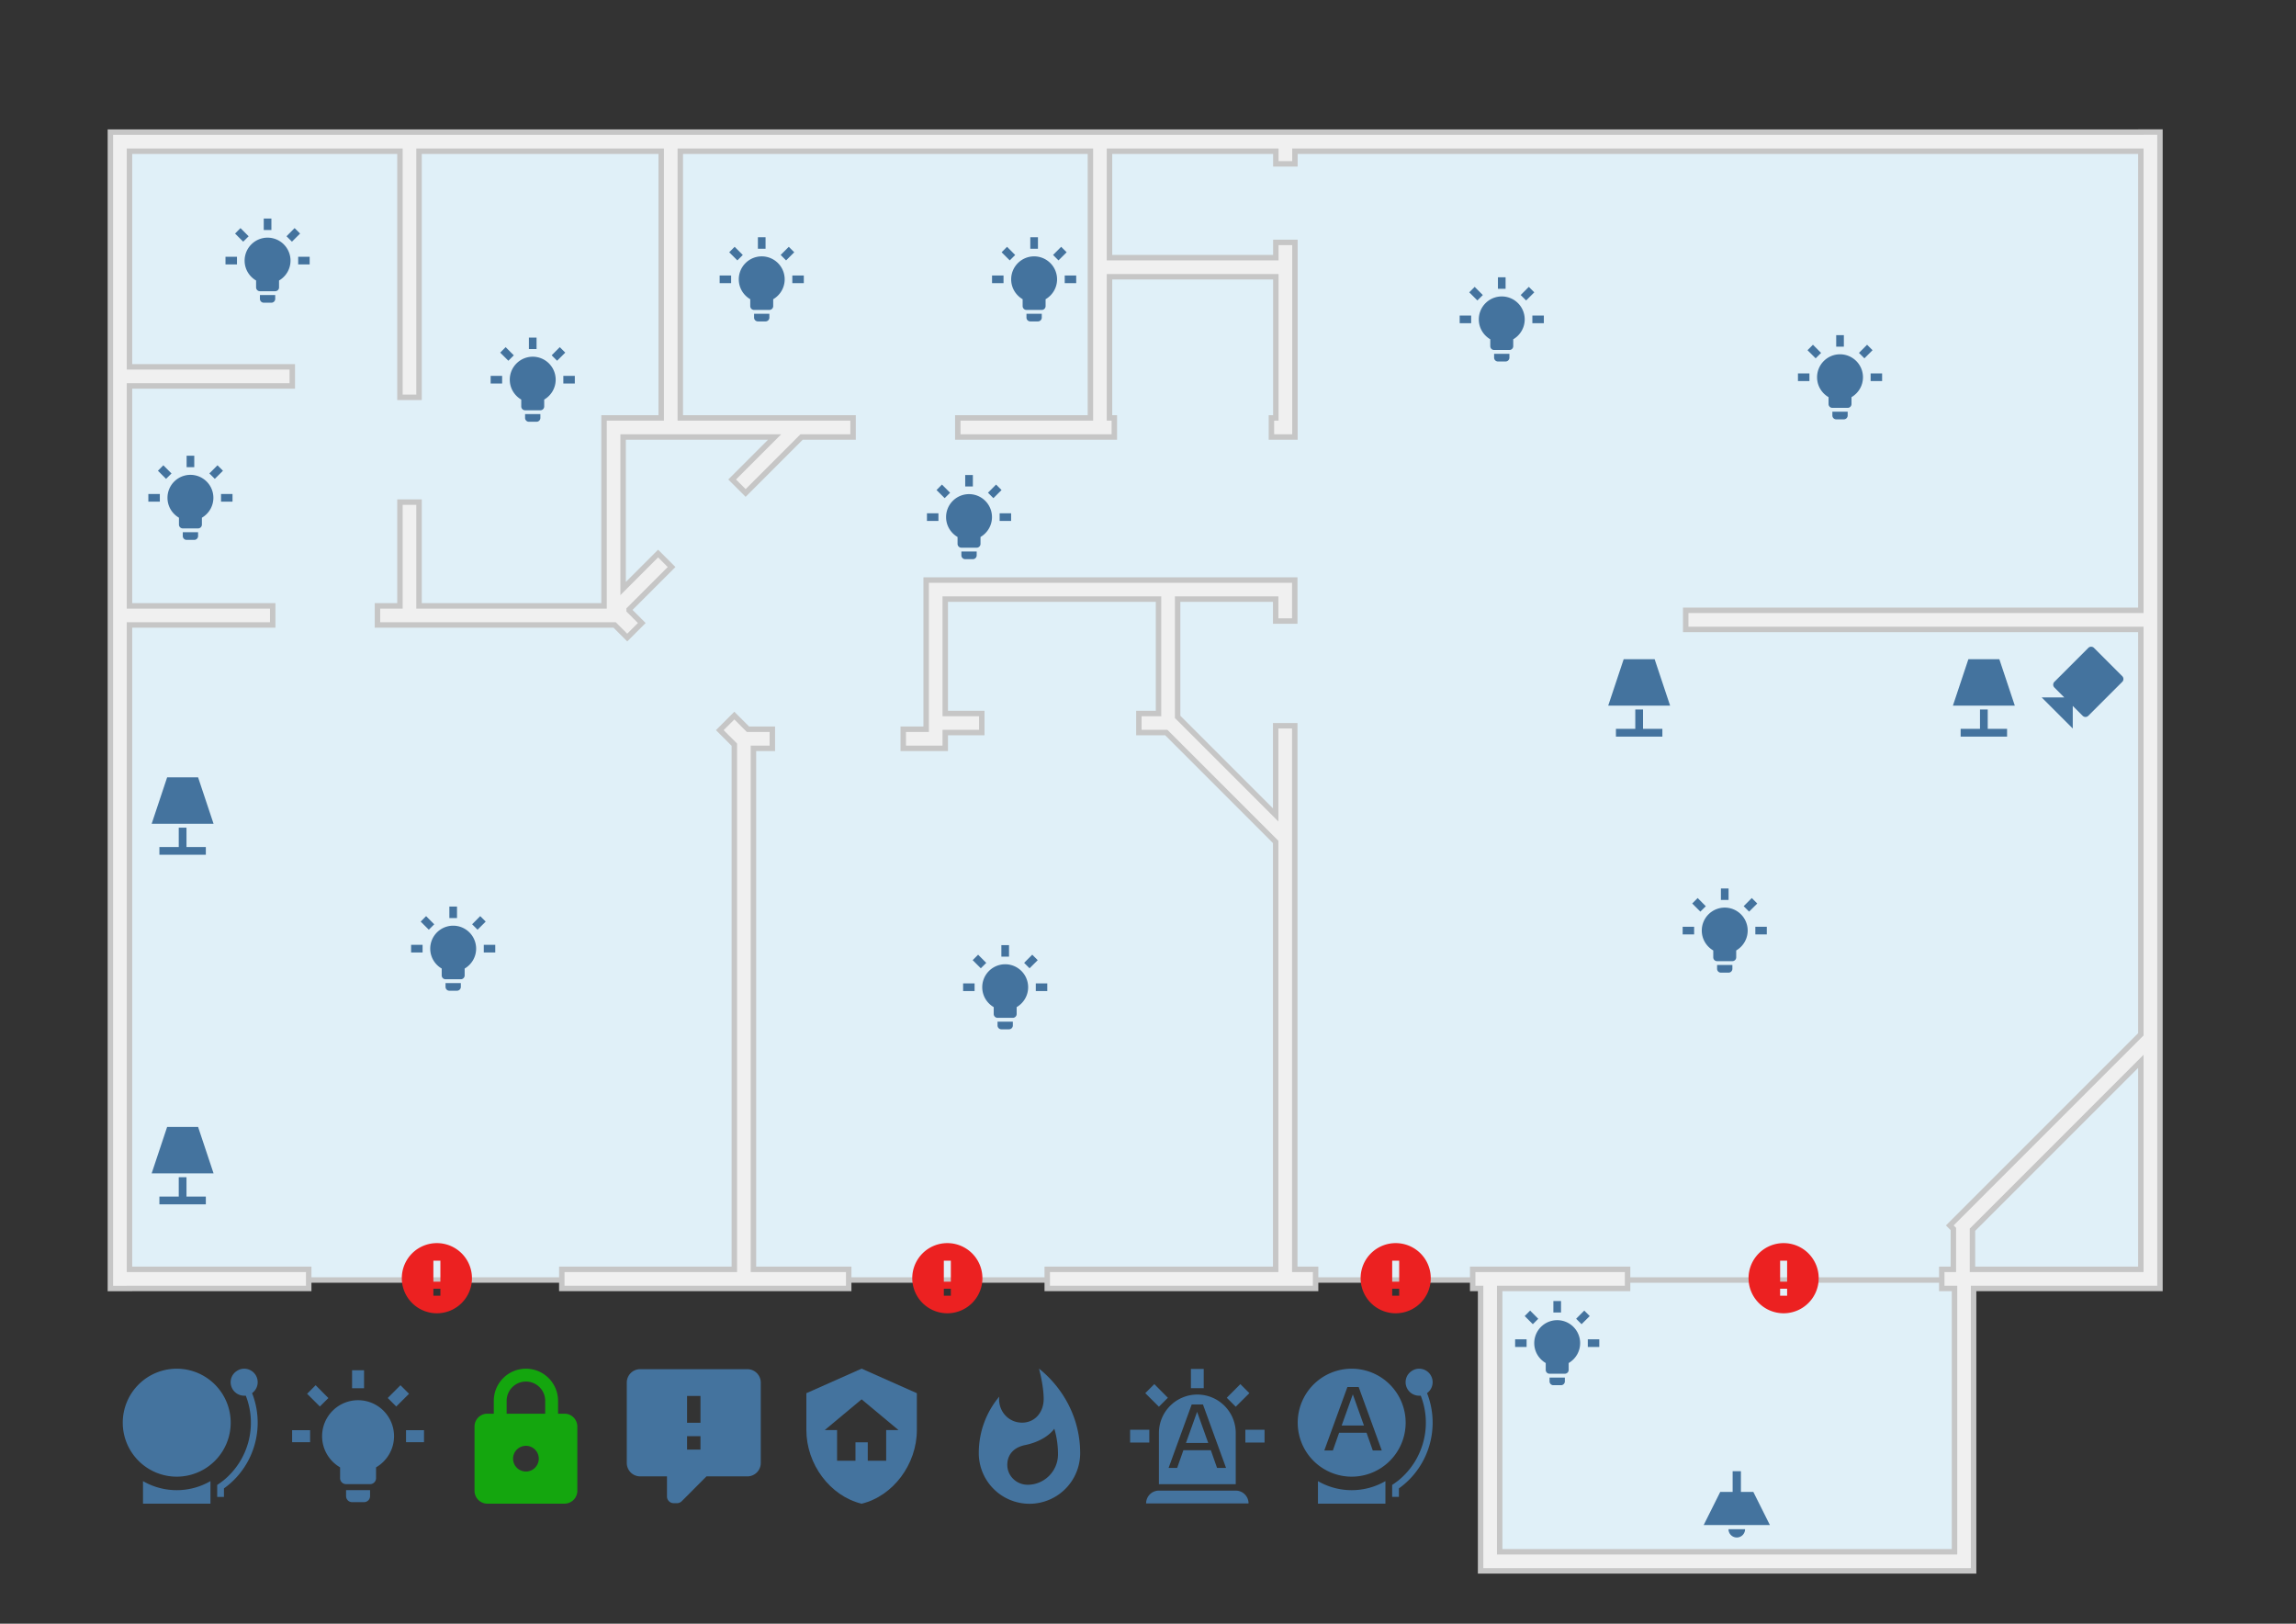 <?xml version="1.0" encoding="UTF-8" standalone="no"?>
<!-- Created with Inkscape (http://www.inkscape.org/) -->

<svg
   xmlns:dc="http://purl.org/dc/elements/1.1/"
   xmlns:cc="http://creativecommons.org/ns#"
   xmlns:rdf="http://www.w3.org/1999/02/22-rdf-syntax-ns#"
   xmlns:svg="http://www.w3.org/2000/svg"
   xmlns="http://www.w3.org/2000/svg"
   xmlns:sodipodi="http://sodipodi.sourceforge.net/DTD/sodipodi-0.dtd"
   xmlns:inkscape="http://www.inkscape.org/namespaces/inkscape"
   width="297mm"
   height="210mm"
   viewBox="0 0 1052.362 744.094"
   id="svg2"
   version="1.1"
   inkscape:version="0.91 r13725"
   sodipodi:docname="floorplan.svg">
  <rect x="0" y="0" width="1052.362" height="744.094" fill="#333333" stroke="none"/>
  <defs
     id="defs4" />
  <sodipodi:namedview
     id="base"
     pagecolor="#ffffff"
     bordercolor="#666666"
     borderopacity="1.0"
     inkscape:pageopacity="0.0"
     inkscape:pageshadow="2"
     inkscape:zoom="0.64"
     inkscape:cx="548.91341"
     inkscape:cy="399.88025"
     inkscape:document-units="px"
     inkscape:current-layer="layer1"
     showgrid="false"
     inkscape:window-width="1057"
     inkscape:window-height="792"
     inkscape:window-x="470"
     inkscape:window-y="0"
     inkscape:window-maximized="0" />
  <g
     inkscape:label="Layer 1"
     inkscape:groupmode="layer"
     id="layer1"
     transform="translate(0,-308.268)">
    <rect
       style="fill:#e0f0f8;fill-opacity:1;stroke:#c6c6c6;stroke-width:2.5;stroke-linecap:butt;stroke-miterlimit:4;stroke-dasharray:none;stroke-dashoffset:0;stroke-opacity:1"
       id="rect4823-5"
       width="218.406"
       height="138.188"
       x="682.594"
       y="885.612" />
    <rect
       style="fill:#e0f0f8;fill-opacity:1;stroke:#c6c6c6;stroke-width:2.5;stroke-linecap:butt;stroke-miterlimit:4;stroke-dasharray:none;stroke-dashoffset:0;stroke-opacity:1"
       id="rect4823"
       width="927"
       height="521"
       x="57"
       y="373.862" />
    <path
       style="fill:#f0f0f0;fill-opacity:1;stroke:#c6c6c6;stroke-width:2.5;stroke-linecap:butt;stroke-miterlimit:4;stroke-dasharray:none;stroke-dashoffset:0;stroke-opacity:1"
       d="M 981.254 60.527 L 981.254 60.553 L 50.596 60.553 L 50.596 69.303 L 50.596 590.488 L 59.346 590.488 L 59.346 590.463 L 141.5 590.463 L 141.5 581.713 L 59.346 581.713 L 59.346 286.406 L 125 286.406 L 125 277.656 L 59.346 277.656 L 59.346 176.854 L 133.965 176.854 L 133.965 168.104 L 59.346 168.104 L 59.346 69.303 L 183.316 69.303 L 183.316 182.094 L 192.066 182.094 L 192.066 69.303 L 303.062 69.303 L 303.062 191.52 L 285.607 191.52 L 276.857 191.52 L 276.857 277.656 L 192.066 277.656 L 192.066 230.094 L 183.316 230.094 L 183.316 277.656 L 173 277.656 L 173 286.406 L 281.721 286.406 L 287.492 292.176 L 294.156 285.512 L 288.365 279.719 L 288.365 279.301 L 307.814 259.852 L 301.639 253.676 L 285.607 269.707 L 285.607 200.27 L 355.045 200.27 L 335.58 219.734 L 341.756 225.91 L 367.396 200.27 L 391 200.27 L 391 191.52 L 311.812 191.52 L 311.812 69.303 L 499.785 69.303 L 499.785 191.52 L 439 191.52 L 439 200.27 L 510.75 200.27 L 510.75 191.52 L 508.535 191.52 L 508.535 126.822 L 584.775 126.822 L 584.775 191.52 L 582.75 191.52 L 582.75 200.27 L 588.584 200.27 L 593.525 200.27 L 593.525 111.094 L 584.775 111.094 L 584.775 118.072 L 508.535 118.072 L 508.535 69.303 L 584.775 69.303 L 584.775 75.094 L 593.525 75.094 L 593.525 69.303 L 981.254 69.303 L 981.254 279.693 L 772.641 279.693 L 772.641 288.443 L 981.254 288.443 L 981.254 473.996 L 893.68 561.568 L 895.322 563.211 L 895.322 581.713 L 890 581.713 L 890 590.463 L 895.84 590.463 L 895.84 711.125 L 687.375 711.125 L 687.375 590.463 L 746 590.463 L 746 581.713 L 675 581.713 L 675 590.463 L 678.625 590.463 L 678.625 719.875 L 682.5 719.875 L 687.375 719.875 L 898.25 719.875 L 904.59 719.875 L 904.59 590.463 L 981.254 590.463 L 990.004 590.463 L 990.006 590.463 L 990.006 581.713 L 990.004 581.713 L 990.004 60.527 L 981.254 60.527 z M 424.498 265.814 L 424.498 326.963 L 424.498 334.197 L 414 334.197 L 414 342.947 L 433.248 342.947 L 433.248 335.713 L 450 335.713 L 450 326.963 L 433.248 326.963 L 433.248 274.564 L 531.01 274.564 L 531.01 326.963 L 522 326.963 L 522 335.713 L 534.58 335.713 L 584.699 385.83 L 584.699 581.713 L 480 581.713 L 480 590.463 L 603 590.463 L 603 581.713 L 593.449 581.713 L 593.449 332.594 L 584.699 332.594 L 584.699 373.455 L 539.76 328.518 L 539.76 274.564 L 584.699 274.564 L 584.699 284.594 L 593.449 284.594 L 593.449 265.814 L 433.248 265.814 L 424.498 265.814 z M 336.582 327.938 L 329.918 334.602 L 336.584 341.268 L 336.584 581.713 L 257.5 581.713 L 257.5 590.463 L 389 590.463 L 389 581.713 L 345.334 581.713 L 345.334 342.947 L 354 342.947 L 354 334.197 L 342.842 334.197 L 336.582 327.938 z M 981.254 486.369 L 981.254 581.713 L 904.072 581.713 L 904.072 563.551 L 981.254 486.369 z "
       id="rect4136"
       transform="translate(0,308.268)" />
    <path
       id="camera.living_room"
       d="m 950.041,631.756 4.537,4.537 a 1.833,1.833 0 0 0 2.593,0 l 15.556,-15.556 a 1.833,1.833 0 0 0 0,-2.593 l -12.964,-12.964 a 1.833,1.833 0 0 0 -2.593,0 l -15.556,15.556 a 1.833,1.833 0 0 0 0,2.593 l 4.537,4.537 -10.371,0 14.26,14.26 -2e-5,-10.371 z"
       inkscape:connector-curvature="0"
       style="fill:#44739e;fill-opacity:1"
       inkscape:label="#path4827" />
    <path
       id="light.living_room_light_level"
       d="m 790.523,724.197 a 10.52,10.52 0 0 1 10.52,10.52 c 0,3.892 -2.122,7.294 -5.26,9.117 l 0,3.156 a 1.753,1.753 0 0 1 -1.753,1.753 l -7.013,0 a 1.753,1.753 0 0 1 -1.753,-1.753 l 0,-3.156 c -3.138,-1.823 -5.26,-5.225 -5.26,-9.117 a 10.52,10.52 0 0 1 10.52,-10.52 m 3.507,26.3 0,1.753 a 1.753,1.753 0 0 1 -1.753,1.753 l -3.507,0 a 1.753,1.753 0 0 1 -1.753,-1.753 l 0,-1.753 7.013,0 m 10.52,-17.533 5.26,0 0,3.507 -5.26,0 0,-3.507 m -33.313,0 5.26,0 0,3.507 -5.26,0 0,-3.507 m 21.04,-17.533 0,5.26 -3.507,0 0,-5.26 3.507,0 m -14.167,4.383 3.735,3.752 -2.49,2.472 -3.735,-3.717 2.49,-2.507 m 21.092,3.735 3.717,-3.735 2.507,2.507 -3.735,3.717 -2.49,-2.49 z"
       inkscape:connector-curvature="0"
       style="fill:#44739e;fill-opacity:1"
       inkscape:label="#path4239" />
    <path
       id="switch.patio_string_lights_switch"
       d="m 788.457,991.979 5.693,0 0,-9.488 3.795,0 0,9.488 5.693,0 7.591,15.182 -30.363,0 7.591,-15.182 m 11.386,17.079 a 3.795,3.795 0 0 1 -3.795,3.795 3.795,3.795 0 0 1 -3.795,-3.795 l 7.591,0 z"
       inkscape:connector-curvature="0"
       style="fill:#44739e;fill-opacity:1"
       inkscape:label="#path4250" />
    <path
       id="light.patio_light_level"
       d="m 713.736,913.26 a 10.52,10.52 0 0 1 10.52,10.52 c 0,3.892 -2.122,7.294 -5.26,9.117 l 0,3.156 a 1.753,1.753 0 0 1 -1.753,1.753 l -7.013,0 a 1.753,1.753 0 0 1 -1.753,-1.753 l 0,-3.156 c -3.138,-1.823 -5.26,-5.225 -5.26,-9.117 a 10.52,10.52 0 0 1 10.52,-10.52 m 3.507,26.3 0,1.753 a 1.753,1.753 0 0 1 -1.753,1.753 l -3.507,0 a 1.753,1.753 0 0 1 -1.753,-1.753 l 0,-1.753 7.013,0 m 10.52,-17.533 5.26,0 0,3.507 -5.26,0 0,-3.507 m -33.313,0 5.26,0 0,3.507 -5.26,0 0,-3.507 m 21.04,-17.533 0,5.26 -3.507,0 0,-5.26 3.507,0 m -14.167,4.383 3.735,3.752 -2.49,2.472 -3.735,-3.717 2.49,-2.507 m 21.092,3.735 3.717,-3.735 2.507,2.507 -3.735,3.717 -2.49,-2.49 z"
       inkscape:connector-curvature="0"
       style="fill:#44739e;fill-opacity:1"
       inkscape:label="#path4239-7" />
    <path
       id="light.master_bedroom_left_lamp_level"
       d="m 76.609,664.502 14.187,0 7.094,21.281 -28.374,0 7.094,-21.281 m 5.32,23.054 3.547,0 0,8.867 8.867,0 0,3.547 -21.281,0 0,-3.547 8.867,0 0,-8.867 z"
       inkscape:connector-curvature="0"
       style="fill:#44739e;fill-opacity:1"
       inkscape:label="#path4228-0" />
    <path
       id="light.master_bedroom_right_lamp_level"
       d="m 76.609,824.706 14.187,0 7.094,21.281 -28.374,0 7.094,-21.281 m 5.32,23.054 3.547,0 0,8.867 8.867,0 0,3.547 -21.281,0 0,-3.547 8.867,0 0,-8.867 z"
       inkscape:connector-curvature="0"
       style="fill:#44739e;fill-opacity:1"
       inkscape:label="#path4228-6" />
    <path
       id="light.living_room_table_lamp_level"
       d="m 744.207,610.364 14.187,0 7.094,21.281 -28.374,0 7.094,-21.281 m 5.32,23.054 3.547,0 0,8.867 8.867,0 0,3.547 -21.281,0 0,-3.547 8.867,0 0,-8.867 z"
       inkscape:connector-curvature="0"
       style="fill:#44739e;fill-opacity:1"
       inkscape:label="#path4228-2" />
    <path
       id="light.living_room_floor_lamp_level"
       d="m 902.202,610.364 14.187,0 7.094,21.281 -28.374,0 7.094,-21.281 m 5.32,23.054 3.547,0 0,8.867 8.867,0 0,3.547 -21.281,0 0,-3.547 8.867,0 0,-8.867 z"
       inkscape:connector-curvature="0"
       style="fill:#44739e;fill-opacity:1"
       inkscape:label="#path4228-1" />
    <path
       id="light.guest_bedroom_light_level"
       d="m 460.724,750.161 a 10.52,10.52 0 0 1 10.52,10.52 c 0,3.892 -2.122,7.294 -5.26,9.117 l 0,3.156 a 1.753,1.753 0 0 1 -1.753,1.753 l -7.013,0 a 1.753,1.753 0 0 1 -1.753,-1.753 l 0,-3.156 c -3.138,-1.823 -5.26,-5.225 -5.26,-9.117 a 10.52,10.52 0 0 1 10.52,-10.52 m 3.507,26.3 0,1.753 a 1.753,1.753 0 0 1 -1.753,1.753 l -3.507,0 a 1.753,1.753 0 0 1 -1.753,-1.753 l 0,-1.753 7.013,0 m 10.52,-17.533 5.26,0 0,3.507 -5.26,0 0,-3.507 m -33.313,0 5.26,0 0,3.507 -5.26,0 0,-3.507 m 21.04,-17.533 0,5.26 -3.507,0 0,-5.26 3.507,0 m -14.167,4.383 3.735,3.752 -2.49,2.472 -3.735,-3.717 2.49,-2.507 m 21.092,3.735 3.717,-3.735 2.507,2.507 -3.735,3.717 -2.49,-2.49 z"
       inkscape:connector-curvature="0"
       style="fill:#44739e;fill-opacity:1"
       inkscape:label="#path4239-78" />
    <path
       id="light.main_bathroom_vanity_level"
       d="m 473.983,425.753 a 10.52,10.52 0 0 1 10.52,10.52 c 0,3.892 -2.122,7.294 -5.26,9.117 l 0,3.156 a 1.753,1.753 0 0 1 -1.753,1.753 l -7.013,0 a 1.753,1.753 0 0 1 -1.753,-1.753 l 0,-3.156 c -3.138,-1.823 -5.26,-5.225 -5.26,-9.117 a 10.52,10.52 0 0 1 10.52,-10.52 m 3.507,26.3 0,1.753 a 1.753,1.753 0 0 1 -1.753,1.753 l -3.507,0 a 1.753,1.753 0 0 1 -1.753,-1.753 l 0,-1.753 7.013,0 m 10.52,-17.533 5.26,0 0,3.507 -5.26,0 0,-3.507 m -33.313,0 5.26,0 0,3.507 -5.26,0 0,-3.507 m 21.04,-17.533 0,5.26 -3.507,0 0,-5.26 3.507,0 m -14.167,4.383 3.735,3.752 -2.49,2.472 -3.735,-3.717 2.49,-2.507 m 21.092,3.735 3.717,-3.735 2.507,2.507 -3.735,3.717 -2.49,-2.49 z"
       inkscape:connector-curvature="0"
       style="fill:#44739e;fill-opacity:1"
       inkscape:label="#path4239-6" />
    <path
       id="light.main_bathroom_tub_level"
       d="m 349.134,425.753 a 10.52,10.52 0 0 1 10.52,10.52 c 0,3.892 -2.122,7.294 -5.26,9.117 l 0,3.156 a 1.753,1.753 0 0 1 -1.753,1.753 l -7.013,0 a 1.753,1.753 0 0 1 -1.753,-1.753 l 0,-3.156 c -3.138,-1.823 -5.26,-5.225 -5.26,-9.117 a 10.52,10.52 0 0 1 10.52,-10.52 m 3.507,26.3 0,1.753 a 1.753,1.753 0 0 1 -1.753,1.753 l -3.507,0 a 1.753,1.753 0 0 1 -1.753,-1.753 l 0,-1.753 7.013,0 m 10.52,-17.533 5.26,0 0,3.507 -5.26,0 0,-3.507 m -33.313,0 5.26,0 0,3.507 -5.26,0 0,-3.507 m 21.04,-17.533 0,5.26 -3.507,0 0,-5.26 3.507,0 m -14.167,4.383 3.735,3.752 -2.49,2.472 -3.735,-3.717 2.49,-2.507 m 21.092,3.735 3.717,-3.735 2.507,2.507 -3.735,3.717 -2.49,-2.49 z"
       inkscape:connector-curvature="0"
       style="fill:#44739e;fill-opacity:1"
       inkscape:label="#path4239-8" />
    <path
       id="light.master_bathroom_vanity_level"
       d="m 87.283,525.875 a 10.52,10.52 0 0 1 10.52,10.52 c 0,3.892 -2.122,7.294 -5.26,9.117 l 0,3.156 a 1.753,1.753 0 0 1 -1.753,1.753 l -7.013,0 a 1.753,1.753 0 0 1 -1.753,-1.753 l 0,-3.156 c -3.138,-1.823 -5.26,-5.225 -5.26,-9.117 a 10.52,10.52 0 0 1 10.52,-10.52 m 3.507,26.3 0,1.753 a 1.753,1.753 0 0 1 -1.753,1.753 l -3.507,0 a 1.753,1.753 0 0 1 -1.753,-1.753 l 0,-1.753 7.013,0 m 10.52,-17.533 5.26,0 0,3.507 -5.26,0 0,-3.507 m -33.313,0 5.26,0 0,3.507 -5.26,0 0,-3.507 m 21.04,-17.533 0,5.26 -3.507,0 0,-5.26 3.507,0 m -14.167,4.383 3.735,3.752 -2.49,2.472 -3.735,-3.717 2.49,-2.507 m 21.092,3.735 3.717,-3.735 2.507,2.507 -3.735,3.717 -2.49,-2.49 z"
       inkscape:connector-curvature="0"
       style="fill:#44739e;fill-opacity:1"
       inkscape:label="#path4239-66" />
    <path
       id="light.master_bathroom_shower_level"
       d="m 122.639,417.18 a 10.52,10.52 0 0 1 10.52,10.52 c 0,3.892 -2.122,7.294 -5.26,9.117 l 0,3.156 a 1.753,1.753 0 0 1 -1.753,1.753 l -7.013,0 a 1.753,1.753 0 0 1 -1.753,-1.753 l 0,-3.156 c -3.138,-1.823 -5.26,-5.225 -5.26,-9.117 a 10.52,10.52 0 0 1 10.52,-10.52 m 3.507,26.3 0,1.753 a 1.753,1.753 0 0 1 -1.753,1.753 l -3.507,0 a 1.753,1.753 0 0 1 -1.753,-1.753 l 0,-1.753 7.013,0 m 10.52,-17.533 5.26,0 0,3.507 -5.26,0 0,-3.507 m -33.313,0 5.26,0 0,3.507 -5.26,0 0,-3.507 m 21.04,-17.533 0,5.26 -3.507,0 0,-5.26 3.507,0 m -14.167,4.383 3.735,3.752 -2.49,2.472 -3.735,-3.717 2.49,-2.507 m 21.092,3.735 3.717,-3.735 2.507,2.507 -3.735,3.717 -2.49,-2.49 z"
       inkscape:connector-curvature="0"
       style="fill:#44739e;fill-opacity:1"
       inkscape:label="#path4239-4" />
    <path
       id="light.master_bedroom_light_level"
       d="m 207.713,732.483 a 10.52,10.52 0 0 1 10.52,10.52 c 0,3.892 -2.122,7.294 -5.26,9.117 l 0,3.156 a 1.753,1.753 0 0 1 -1.753,1.753 l -7.013,0 a 1.753,1.753 0 0 1 -1.753,-1.753 l 0,-3.156 c -3.138,-1.823 -5.26,-5.225 -5.26,-9.117 a 10.52,10.52 0 0 1 10.52,-10.52 m 3.507,26.3 0,1.753 a 1.753,1.753 0 0 1 -1.753,1.753 l -3.507,0 a 1.753,1.753 0 0 1 -1.753,-1.753 l 0,-1.753 7.013,0 m 10.52,-17.533 5.26,0 0,3.507 -5.26,0 0,-3.507 m -33.313,0 5.26,0 0,3.507 -5.26,0 0,-3.507 m 21.04,-17.533 0,5.26 -3.507,0 0,-5.26 3.507,0 m -14.167,4.383 3.735,3.752 -2.49,2.472 -3.735,-3.717 2.49,-2.507 m 21.092,3.735 3.717,-3.735 2.507,2.507 -3.735,3.717 -2.49,-2.49 z"
       inkscape:connector-curvature="0"
       style="fill:#44739e;fill-opacity:1"
       inkscape:label="#path4239-78-5" />
    <path
       id="light.hallway_light_level"
       d="m 444.151,534.714 a 10.52,10.52 0 0 1 10.52,10.52 c 0,3.892 -2.122,7.294 -5.26,9.117 l 0,3.156 a 1.753,1.753 0 0 1 -1.753,1.753 l -7.013,0 a 1.753,1.753 0 0 1 -1.753,-1.753 l 0,-3.156 c -3.138,-1.823 -5.26,-5.225 -5.26,-9.117 a 10.52,10.52 0 0 1 10.52,-10.52 m 3.507,26.3 0,1.753 a 1.753,1.753 0 0 1 -1.753,1.753 l -3.507,0 a 1.753,1.753 0 0 1 -1.753,-1.753 l 0,-1.753 7.013,0 m 10.52,-17.533 5.26,0 0,3.507 -5.26,0 0,-3.507 m -33.313,0 5.26,0 0,3.507 -5.26,0 0,-3.507 m 21.04,-17.533 0,5.26 -3.507,0 0,-5.26 3.507,0 m -14.167,4.383 3.735,3.752 -2.49,2.472 -3.735,-3.717 2.49,-2.507 m 21.092,3.735 3.717,-3.735 2.507,2.507 -3.735,3.717 -2.49,-2.49 z"
       inkscape:connector-curvature="0"
       style="fill:#44739e;fill-opacity:1"
       inkscape:label="#path4239-6-1" />
    <path
       id="light.dining_light_level"
       d="m 688.324,444.116 a 10.52,10.52 0 0 1 10.52,10.52 c 0,3.892 -2.122,7.294 -5.26,9.117 l 0,3.156 a 1.753,1.753 0 0 1 -1.753,1.753 l -7.013,0 a 1.753,1.753 0 0 1 -1.753,-1.753 l 0,-3.156 c -3.138,-1.823 -5.26,-5.225 -5.26,-9.117 a 10.52,10.52 0 0 1 10.52,-10.52 m 3.507,26.3 0,1.753 a 1.753,1.753 0 0 1 -1.753,1.753 l -3.507,0 a 1.753,1.753 0 0 1 -1.753,-1.753 l 0,-1.753 7.013,0 m 10.52,-17.533 5.26,0 0,3.507 -5.26,0 0,-3.507 m -33.313,0 5.26,0 0,3.507 -5.26,0 0,-3.507 m 21.04,-17.533 0,5.26 -3.507,0 0,-5.26 3.507,0 m -14.167,4.383 3.735,3.752 -2.49,2.472 -3.735,-3.717 2.49,-2.507 m 21.092,3.735 3.717,-3.735 2.507,2.507 -3.735,3.717 -2.49,-2.49 z"
       inkscape:connector-curvature="0"
       style="fill:#44739e;fill-opacity:1"
       inkscape:label="#path4239-6-1-7" />
    <path
       id="light.kitchen_light_level"
       d="m 843.367,470.633 a 10.52,10.52 0 0 1 10.52,10.52 c 0,3.892 -2.122,7.294 -5.26,9.117 l 0,3.156 a 1.753,1.753 0 0 1 -1.753,1.753 l -7.013,0 a 1.753,1.753 0 0 1 -1.753,-1.753 l 0,-3.156 c -3.138,-1.823 -5.26,-5.225 -5.26,-9.117 a 10.52,10.52 0 0 1 10.52,-10.52 m 3.507,26.3 0,1.753 a 1.753,1.753 0 0 1 -1.753,1.753 l -3.507,0 a 1.753,1.753 0 0 1 -1.753,-1.753 l 0,-1.753 7.013,0 m 10.52,-17.533 5.26,0 0,3.507 -5.26,0 0,-3.507 m -33.313,0 5.26,0 0,3.507 -5.26,0 0,-3.507 m 21.04,-17.533 0,5.26 -3.507,0 0,-5.26 3.507,0 m -14.167,4.383 3.735,3.752 -2.49,2.472 -3.735,-3.717 2.49,-2.507 m 21.092,3.735 3.717,-3.735 2.507,2.507 -3.735,3.717 -2.49,-2.49 z"
       inkscape:connector-curvature="0"
       style="fill:#44739e;fill-opacity:1"
       inkscape:label="#path4239-6-1-2" />
    <path
       id="light.master_bedroom_closet_level"
       d="m 244.173,471.738 a 10.52,10.52 0 0 1 10.52,10.52 c 0,3.892 -2.122,7.294 -5.26,9.117 l 0,3.156 a 1.753,1.753 0 0 1 -1.753,1.753 l -7.013,0 a 1.753,1.753 0 0 1 -1.753,-1.753 l 0,-3.156 c -3.138,-1.823 -5.26,-5.225 -5.26,-9.117 a 10.52,10.52 0 0 1 10.52,-10.52 m 3.507,26.3 0,1.753 a 1.753,1.753 0 0 1 -1.753,1.753 l -3.507,0 a 1.753,1.753 0 0 1 -1.753,-1.753 l 0,-1.753 7.013,0 m 10.52,-17.533 5.26,0 0,3.507 -5.26,0 0,-3.507 m -33.313,0 5.26,0 0,3.507 -5.26,0 0,-3.507 m 21.04,-17.533 0,5.26 -3.507,0 0,-5.26 3.507,0 m -14.167,4.383 3.735,3.752 -2.49,2.472 -3.735,-3.717 2.49,-2.507 m 21.092,3.735 3.717,-3.735 2.507,2.507 -3.735,3.717 -2.49,-2.49 z"
       inkscape:connector-curvature="0"
       style="fill:#44739e;fill-opacity:1"
       inkscape:label="#path4239-6-1-6" />
    <path
       id="lock.front_door_lock_locked"
       d="m 241.055,982.623 a 5.89,5.89 0 0 0 5.89,-5.89 c 0,-3.269 -2.651,-5.89 -5.89,-5.89 a 5.89,5.89 0 0 0 -5.89,5.89 5.89,5.89 0 0 0 5.89,5.89 m 17.671,-26.506 a 5.89,5.89 0 0 1 5.89,5.89 l 0,29.451 a 5.89,5.89 0 0 1 -5.89,5.89 l -35.341,0 a 5.89,5.89 0 0 1 -5.89,-5.89 l 0,-29.451 c 0,-3.269 2.651,-5.89 5.89,-5.89 l 2.945,0 0,-5.89 a 14.725,14.725 0 0 1 14.726,-14.725 14.725,14.725 0 0 1 14.725,14.725 l 0,5.89 2.945,0 m -17.671,-14.725 a 8.835,8.835 0 0 0 -8.835,8.835 l 0,5.89 17.671,0 0,-5.89 a 8.835,8.835 0 0 0 -8.835,-8.835 z"
       inkscape:connector-curvature="0"
       style="fill:#14a60e;fill-opacity:1"
       inkscape:label="#path4423" />
    <path
       id="binary_sensor.trig_patio_door_sensor"
       d="m 819.123,895.633 -3.215,0 0,-9.646 3.215,0 m 0,16.077 -3.215,0 0,-3.215 3.215,0 m -1.608,-20.9 a 16.077,16.077 0 0 0 -16.077,16.077 16.077,16.077 0 0 0 16.077,16.077 16.077,16.077 0 0 0 16.077,-16.077 16.077,16.077 0 0 0 -16.077,-16.077 z"
       inkscape:connector-curvature="0"
       style="fill:#ec2121;fill-opacity:1"
       inkscape:label="#path4434" />
    <path
       id="binary_sensor.trig_guest_window_sensor"
       d="m 435.815,895.633 -3.215,0 0,-9.646 3.215,0 m 0,16.077 -3.215,0 0,-3.215 3.215,0 m -1.608,-20.9 a 16.077,16.077 0 0 0 -16.077,16.077 16.077,16.077 0 0 0 16.077,16.077 16.077,16.077 0 0 0 16.077,-16.077 16.077,16.077 0 0 0 -16.077,-16.077 z"
       inkscape:connector-curvature="0"
       style="fill:#ec2121;fill-opacity:1"
       inkscape:label="#path4434-8" />
    <path
       id="binary_sensor.trig_master_window_sensor"
       d="m 201.852,895.633 -3.215,0 0,-9.646 3.215,0 m 0,16.077 -3.215,0 0,-3.215 3.215,0 m -1.608,-20.9 a 16.077,16.077 0 0 0 -16.077,16.077 16.077,16.077 0 0 0 16.077,16.077 16.077,16.077 0 0 0 16.077,-16.077 16.077,16.077 0 0 0 -16.077,-16.077 z"
       inkscape:connector-curvature="0"
       style="fill:#ec2121;fill-opacity:1"
       inkscape:label="#path4434-8-3" />
    <path
       id="binary_sensor.trig_front_door_sensor"
       d="m 641.318,895.633 -3.215,0 0,-9.646 3.215,0 m 0,16.077 -3.215,0 0,-3.215 3.215,0 m -1.608,-20.9 a 16.077,16.077 0 0 0 -16.077,16.077 16.077,16.077 0 0 0 16.077,16.077 16.077,16.077 0 0 0 16.077,-16.077 16.077,16.077 0 0 0 -16.077,-16.077 z"
       inkscape:connector-curvature="0"
       style="fill:#ec2121;fill-opacity:1"
       inkscape:label="#path4434-8-0" />
    <path
       id="binary_sensor.trig_security_sensor"
       d="m 392.109,969.238 5.627,0 0,8.441 8.441,0 0,-14.068 5.627,0 -16.882,-14.068 -16.882,14.068 5.627,0 0,14.068 8.441,0 0,-8.441 m 2.814,-33.763 25.322,11.254 0,16.882 c 0,15.615 -10.804,30.218 -25.322,33.763 -14.518,-3.545 -25.322,-18.148 -25.322,-33.763 l 0,-16.882 25.322,-11.254 z"
       inkscape:connector-curvature="0"
       style="fill:#44739e;fill-opacity:1;stroke:none;stroke-opacity:1"
       inkscape:label="#path4523" />
    <path
       id="binary_sensor.trig_fire_alarm"
       d="m 471.014,988.688 c -5.17,0 -9.324,-4.095 -9.324,-9.12 0,-4.705 2.992,-8.017 8.133,-9.062 5.141,-1.046 10.457,-3.515 13.419,-7.494 1.133,3.747 1.685,7.697 1.685,11.735 0,7.668 -6.216,13.942 -13.913,13.942 m 5.199,-53.241 c 0,0 2.149,7.697 2.149,13.942 0,5.983 -3.921,10.834 -9.905,10.834 -6.013,0 -10.544,-4.851 -10.544,-10.834 l 0.087,-1.075 c -5.867,6.971 -9.382,16.004 -9.382,25.851 a 23.237,23.237 0 0 0 23.237,23.237 23.237,23.237 0 0 0 23.237,-23.237 c 0,-15.685 -7.523,-29.627 -18.88,-38.718 z"
       inkscape:connector-curvature="0"
       style="fill:#44739e;fill-opacity:1;stroke:none;stroke-opacity:1"
       inkscape:label="#path4534" />
    <path
       id="switch.all_lights"
       d="m 164.121,949.939 a 16.486,16.486 0 0 1 16.486,16.486 c 0,6.1 -3.325,11.43 -8.243,14.288 l 0,4.946 a 2.748,2.748 0 0 1 -2.748,2.748 l -10.991,0 a 2.748,2.748 0 0 1 -2.748,-2.748 l 0,-4.946 c -4.918,-2.858 -8.243,-8.188 -8.243,-14.288 a 16.486,16.486 0 0 1 16.486,-16.486 m 5.495,41.214 0,2.748 a 2.748,2.748 0 0 1 -2.748,2.748 l -5.495,0 a 2.748,2.748 0 0 1 -2.748,-2.748 l 0,-2.748 10.991,0 m 16.486,-27.476 8.243,0 0,5.495 -8.243,0 0,-5.495 m -52.205,0 8.243,0 0,5.495 -8.243,0 0,-5.495 m 32.972,-27.476 0,8.243 -5.495,0 0,-8.243 5.495,0 m -22.201,6.869 5.852,5.88 -3.902,3.874 -5.852,-5.825 3.902,-3.929 m 33.054,5.852 5.825,-5.852 3.929,3.929 -5.852,5.825 -3.902,-3.902 z"
       inkscape:connector-curvature="0"
       style="fill:#44739e;fill-opacity:1"
       inkscape:label="#path4239-78-5" />
    <path
       id="input_boolean.security_notifications"
       d="m 308.778,997.128 a 3.07,3.07 0 0 1 -3.07,-3.07 l 0,-9.211 -12.281,0 a 6.141,6.141 0 0 1 -6.141,-6.141 l 0,-36.844 c 0,-3.408 2.763,-6.141 6.141,-6.141 l 49.125,0 a 6.141,6.141 0 0 1 6.141,6.141 l 0,36.844 a 6.141,6.141 0 0 1 -6.141,6.141 l -18.729,0 -11.36,11.391 c -0.614,0.583 -1.382,0.89 -2.149,0.89 l 0,0 -1.535,0 m 12.281,-36.844 0,-12.281 -6.141,0 0,12.281 6.141,0 m 0,12.281 0,-6.141 -6.141,0 0,6.141 6.141,0 z"
       inkscape:connector-curvature="0"
       style="fill:#44739e;fill-opacity:1"
       inkscape:label="#path4571" />
    <path
       id="switch.siren_switch"
       d="m 96.464,987.018 0,10.327 -30.92,0 0,-10.327 c 9.554,5.535 21.366,5.535 30.92,0 m 21.644,-45.329 a 6.184,6.184 0 0 0 -6.184,-6.184 c -0.959,0 -1.886,0.216 -2.721,0.649 -0.928,0.464 -1.732,1.144 -2.35,1.979 -1.979,2.783 -1.299,6.648 1.515,8.627 1.02,0.711 2.288,1.113 3.556,1.113 0.247,0 0.495,0 0.742,0 5.349,13.698 1.299,29.251 -10.018,38.651 -0.989,0.773 -2.01,1.546 -3.092,2.226 l 0,5.504 3.092,0 0,-3.896 c 9.709,-6.926 15.46,-18.181 15.46,-30.117 0,-4.638 -0.866,-9.276 -2.566,-13.543 1.608,-1.175 2.566,-3.03 2.566,-5.009 m -12.368,18.552 a 24.736,24.736 0 0 1 -24.736,24.736 24.736,24.736 0 0 1 -24.736,-24.736 24.736,24.736 0 0 1 24.736,-24.736 24.736,24.736 0 0 1 24.736,24.736 z"
       inkscape:connector-curvature="0"
       style="fill:#44739e;fill-opacity:1"
       inkscape:label="#path4512" />
    <g
       id="automation.siren_alarm"
       inkscape:label="#g4630">
      <path
         style="fill:#44739e;fill-opacity:1"
         d="M 619.539 627.236 A 24.736 24.736 0 0 0 594.803 651.973 A 24.736 24.736 0 0 0 619.539 676.709 A 24.736 24.736 0 0 0 644.275 651.973 A 24.736 24.736 0 0 0 619.539 627.236 z M 650.459 627.236 C 649.5 627.236 648.573 627.454 647.738 627.887 C 646.811 628.351 646.007 629.03 645.389 629.865 C 643.41 632.648 644.091 636.513 646.904 638.492 C 647.925 639.203 649.191 639.605 650.459 639.605 L 651.201 639.605 C 656.55 653.303 652.5 668.856 641.184 678.256 C 640.194 679.029 639.174 679.802 638.092 680.482 L 638.092 685.986 L 641.184 685.986 L 641.184 682.09 C 650.893 675.164 656.645 663.908 656.645 651.973 C 656.645 647.335 655.779 642.697 654.078 638.43 C 655.686 637.255 656.645 635.399 656.645 633.42 A 6.184 6.184 0 0 0 650.459 627.236 z M 617.582 635.615 L 622.738 635.615 L 633.324 664.697 L 629.203 664.697 L 626.352 656.592 L 613.773 656.592 L 610.922 664.697 L 606.996 664.697 L 617.582 635.615 z M 620.062 638.994 L 614.945 653.271 L 625.16 653.271 L 620.062 638.994 z M 604.078 678.75 L 604.078 689.078 L 635 689.078 L 635 678.75 C 625.446 684.285 613.633 684.285 604.078 678.75 z "
         transform="translate(0,308.268)"
         id="automation_siren_alarm" />
    </g>
    <g
       id="automation.lights_alarm"
       transform="translate(70.156,0)"
       inkscape:label="#g4622">
      <path
         style="fill:#44739e;fill-opacity:1"
         d="M 545.855 627.344 L 545.855 636.148 L 551.725 636.148 L 551.725 627.344 L 545.855 627.344 z M 529.07 634.299 L 524.932 638.438 L 531.182 644.658 L 535.291 640.551 L 529.07 634.299 z M 568.51 634.299 L 562.289 640.551 L 566.396 644.658 L 572.646 638.438 L 568.51 634.299 z M 548.789 639.082 A 17.607 17.607 0 0 0 531.182 656.689 L 531.182 680.166 L 566.396 680.166 L 566.396 656.689 A 17.607 17.607 0 0 0 548.789 639.082 z M 546.211 643.615 L 551.367 643.615 L 561.953 672.697 L 557.832 672.697 L 554.98 664.592 L 542.402 664.592 L 539.551 672.697 L 535.625 672.697 L 546.211 643.615 z M 548.691 646.994 L 543.574 661.271 L 553.789 661.271 L 548.691 646.994 z M 517.977 655.223 L 517.977 661.092 L 526.781 661.092 L 526.781 655.223 L 517.977 655.223 z M 570.799 655.223 L 570.799 661.092 L 579.602 661.092 L 579.602 655.223 L 570.799 655.223 z M 531.182 683.1 A 5.869 5.869 0 0 0 525.312 688.969 L 572.266 688.969 A 5.869 5.869 0 0 0 566.396 683.1 L 531.182 683.1 z "
         transform="translate(-70.156,308.268)"
         id="input_boolean.lights_alarm" />
    </g>
  </g>
</svg>
